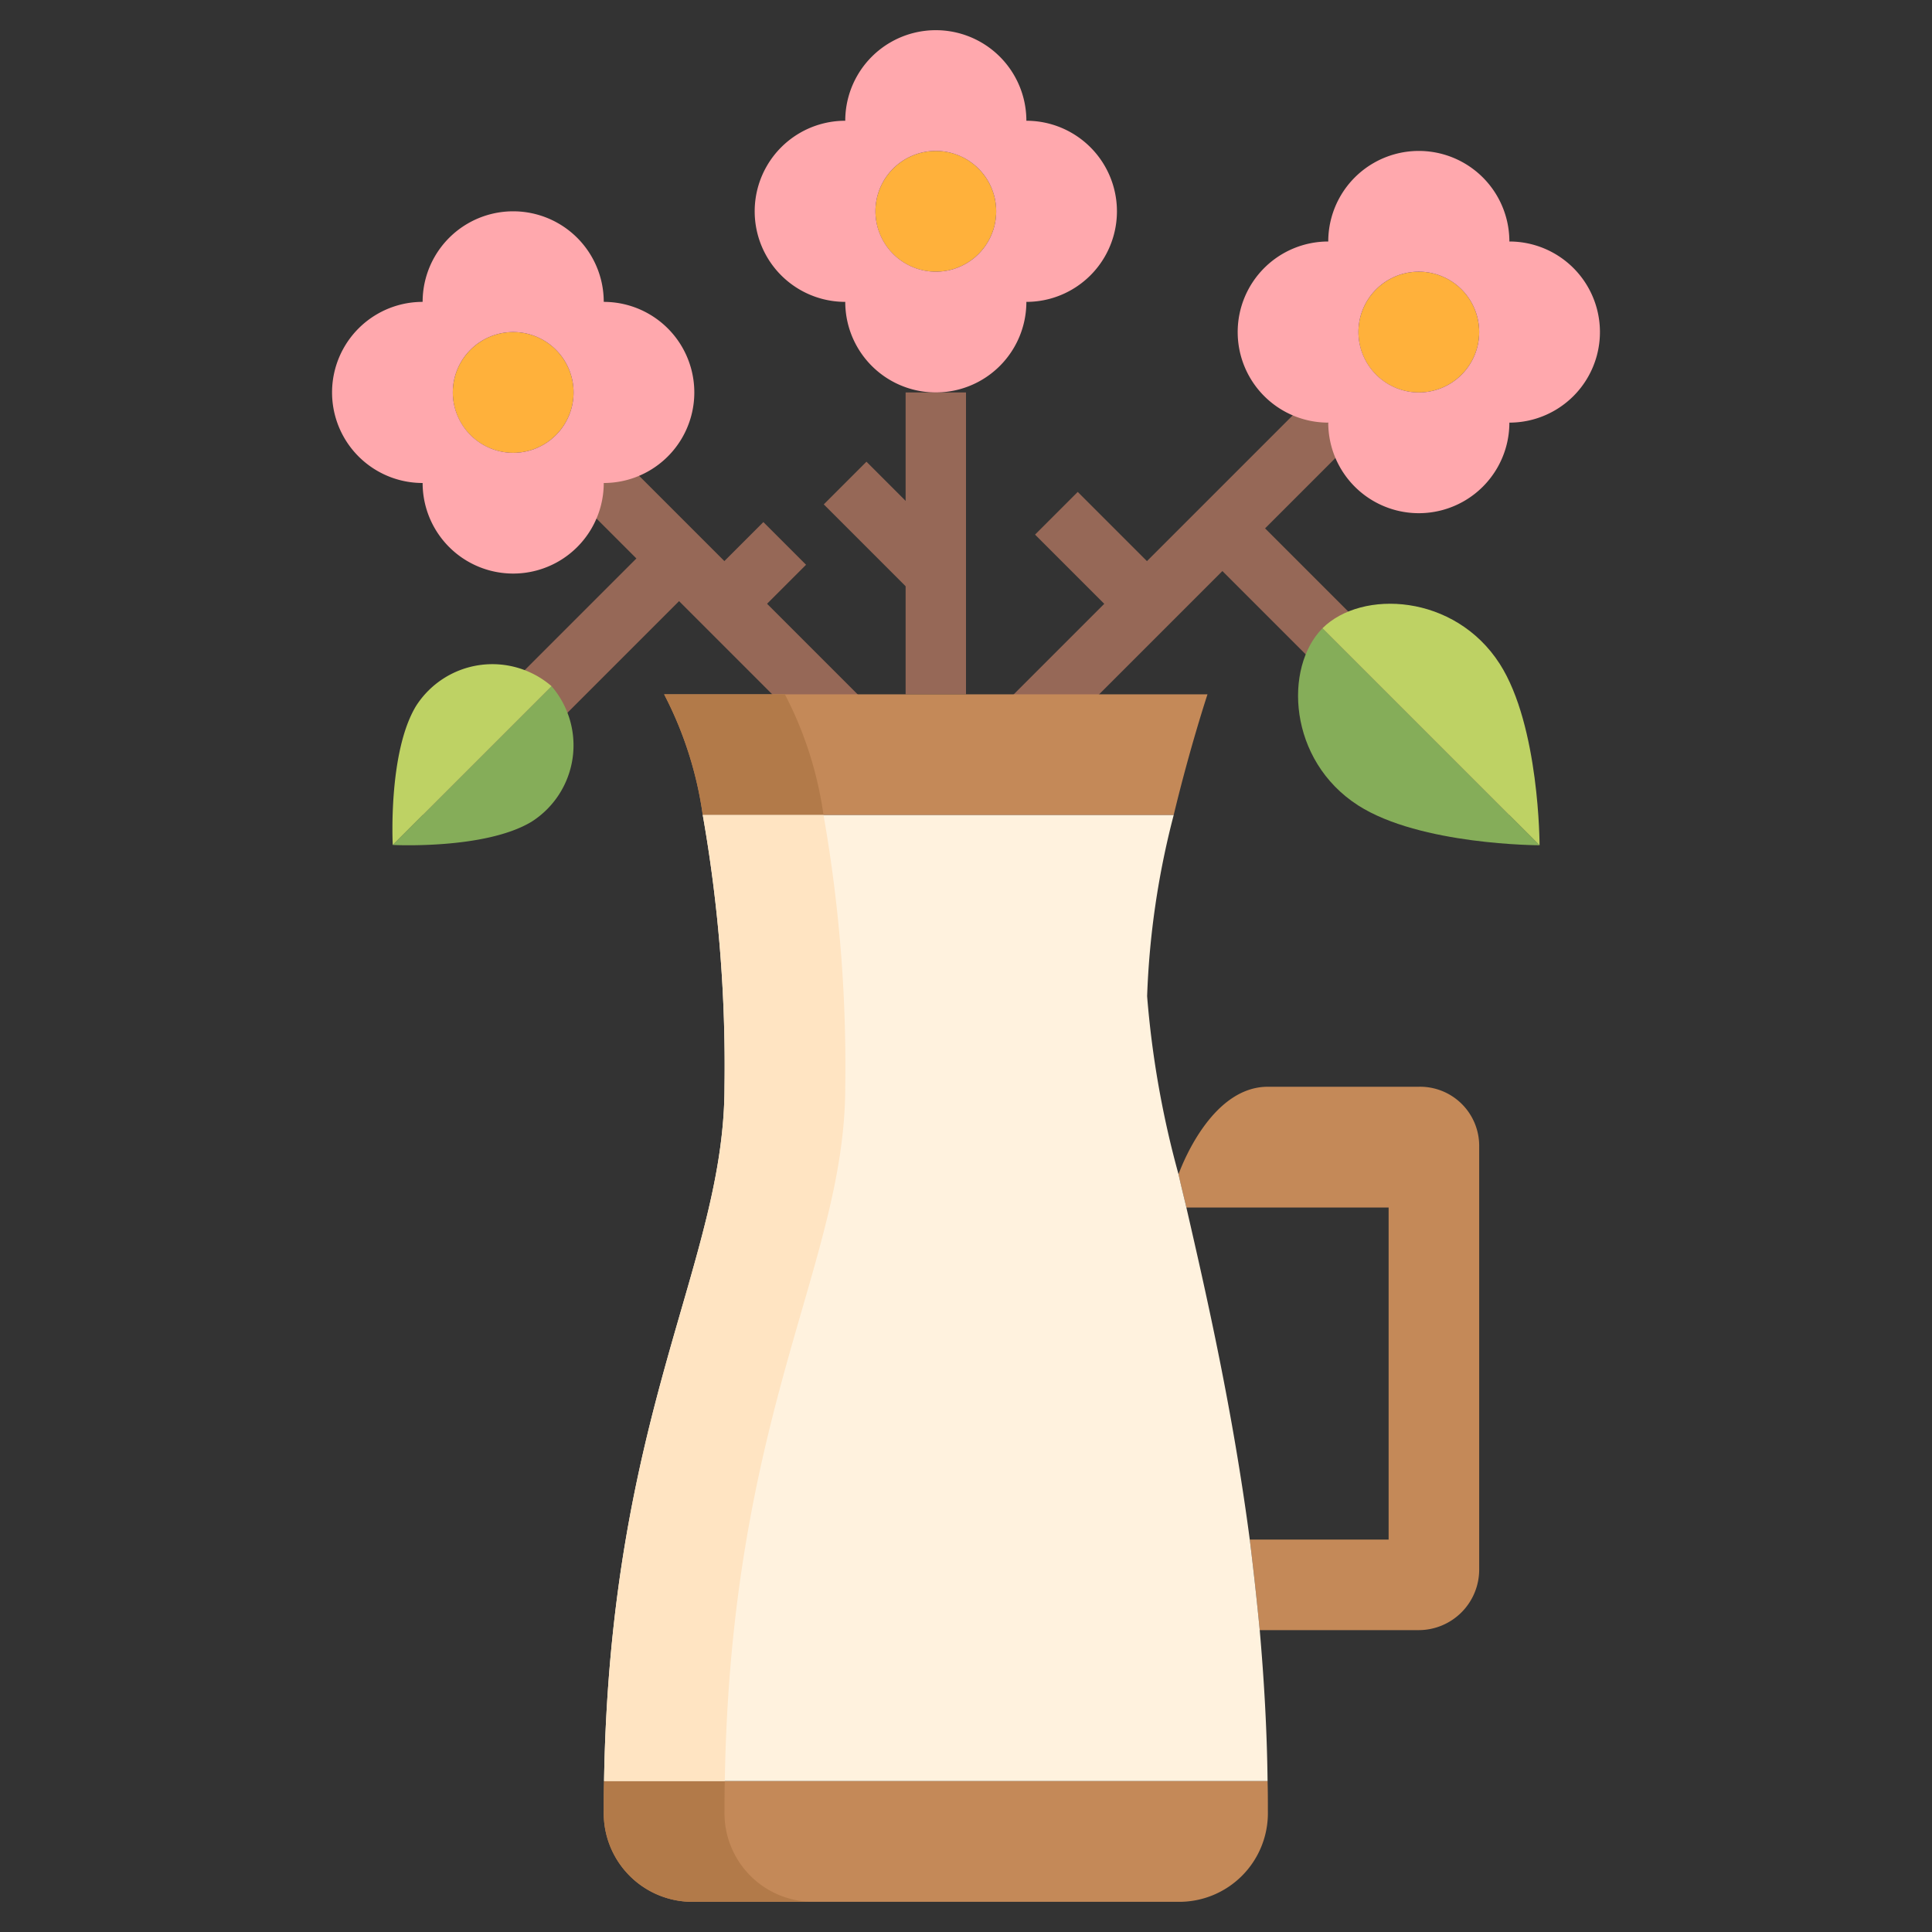 <svg height="512" viewBox="0 0 64 64" width="512" xmlns="http://www.w3.org/2000/svg"><rect x="0" y="0" width="64" height="64" fill="#333333" stroke="none"/><g id="_20-Jar" data-name="20-Jar"><g fill="#966857"><path d="m30 13h2v10h-2z"/><path d="m31.929 18h14.142v2h-14.142z" transform="matrix(.707 -.707 .707 .707 -2.012 33.142)"/><path d="m23.25 14.24h2v12.021h-2z" transform="matrix(.707 -.707 .707 .707 -7.216 23.078)"/><path d="m44 14.929h2v14.142h-2z" transform="matrix(.707 -.707 .707 .707 -2.376 38.263)"/><path d="m12.15 21.494h12.712v2h-12.712z" transform="matrix(.707 -.707 .707 .707 -10.486 19.674)"/><path d="m35.5 16.379h2v4.243h-2z" transform="matrix(.707 -.707 .707 .707 -2.391 31.228)"/><path d="m28.5 15.379h2v4.243h-2z" transform="matrix(.707 -.707 .707 .707 -3.734 25.985)"/><path d="m23.586 18h2.828v2h-2.828z" transform="matrix(.707 -.707 .707 .707 -6.113 23.243)"/></g><circle cx="17" cy="13" fill="#ffb13b" r="2"/><circle cx="31" cy="7" fill="#ffb13b" r="2"/><circle cx="47" cy="11" fill="#ffb13b" r="2"/><path d="m17 15a2 2 0 1 0 -2-2 2.006 2.006 0 0 0 2 2zm3 1a3 3 0 0 1 -6 0 3 3 0 0 1 0-6 3 3 0 0 1 6 0 3 3 0 0 1 0 6z" fill="#ffa8ad"/><path d="m31 9a2 2 0 1 0 -2-2 2.006 2.006 0 0 0 2 2zm3 1a3 3 0 0 1 -6 0 3 3 0 0 1 0-6 3 3 0 0 1 6 0 3 3 0 0 1 0 6z" fill="#ffa8ad"/><path d="m47 13a2 2 0 1 0 -2-2 2.006 2.006 0 0 0 2 2zm-6-2a3 3 0 0 1 3-3 3 3 0 0 1 6 0 3 3 0 0 1 0 6 3 3 0 0 1 -6 0 3 3 0 0 1 -3-3z" fill="#ffa8ad"/><path d="m43.81 20.81 7.19 7.19s-3.95 0-6.01-1.32c-2.32-1.49-2.47-4.57-1.18-5.87z" fill="#85ad59"/><path d="m18.27 22.73a3 3 0 0 1 -.66 4.49c-1.54.93-4.6.77-4.6.77z" fill="#85ad59"/><path d="m49.68 21.99c1.32 2.06 1.32 6.01 1.32 6.01l-7.19-7.19c1.3-1.29 4.38-1.14 5.87 1.18z" fill="#bed264"/><path d="m18.27 22.73-5.26 5.26s-.16-3.06.77-4.6a3 3 0 0 1 4.49-.66z" fill="#bed264"/><path d="m47 54h-5.27q-.15-1.545-.33-3h4.6v-11h-6.7c-.09-.38-.18-.74-.26-1.1.19-.52 1.18-2.9 2.96-2.9h5a1.959 1.959 0 0 1 2 2v14a2.006 2.006 0 0 1 -2 2z" fill="#c48958"/><path d="m20.01 59h21.98c.01.33.01.66.01 1a2.938 2.938 0 0 1 -3 3h-16a2.938 2.938 0 0 1 -3-3c0-.34 0-.67.01-1z" fill="#c48958"/><path d="m24 60c0-.34 0-.67.01-1h-4c-.01.33-.01.66-.01 1a2.938 2.938 0 0 0 3 3h4a2.938 2.938 0 0 1 -3-3z" fill="#b27a49"/><path d="m35 23h5s-.58 1.75-1.12 4h-15.6a12.389 12.389 0 0 0 -1.28-4z" fill="#c48958"/><path d="m22 23a12.389 12.389 0 0 1 1.28 4h4a12.389 12.389 0 0 0 -1.28-4z" fill="#b27a49"/><path d="m41.73 54c.14 1.6.24 3.27.26 5h-21.98c.2-12.26 3.99-17.16 3.99-23a47.94 47.94 0 0 0 -.72-9h15.6a27.536 27.536 0 0 0 -.88 6 31.61 31.61 0 0 0 1.04 5.9c.08.36.17.72.26 1.1.7 3.04 1.54 6.76 2.1 11q.18 1.455.33 3z" fill="#fff2de"/><path d="m27.28 27h-4a47.94 47.94 0 0 1 .72 9c0 5.84-3.79 10.74-3.99 23h4c.2-12.26 3.99-17.16 3.99-23a47.94 47.94 0 0 0 -.72-9z" fill="#ffe4c2"/></g></svg>